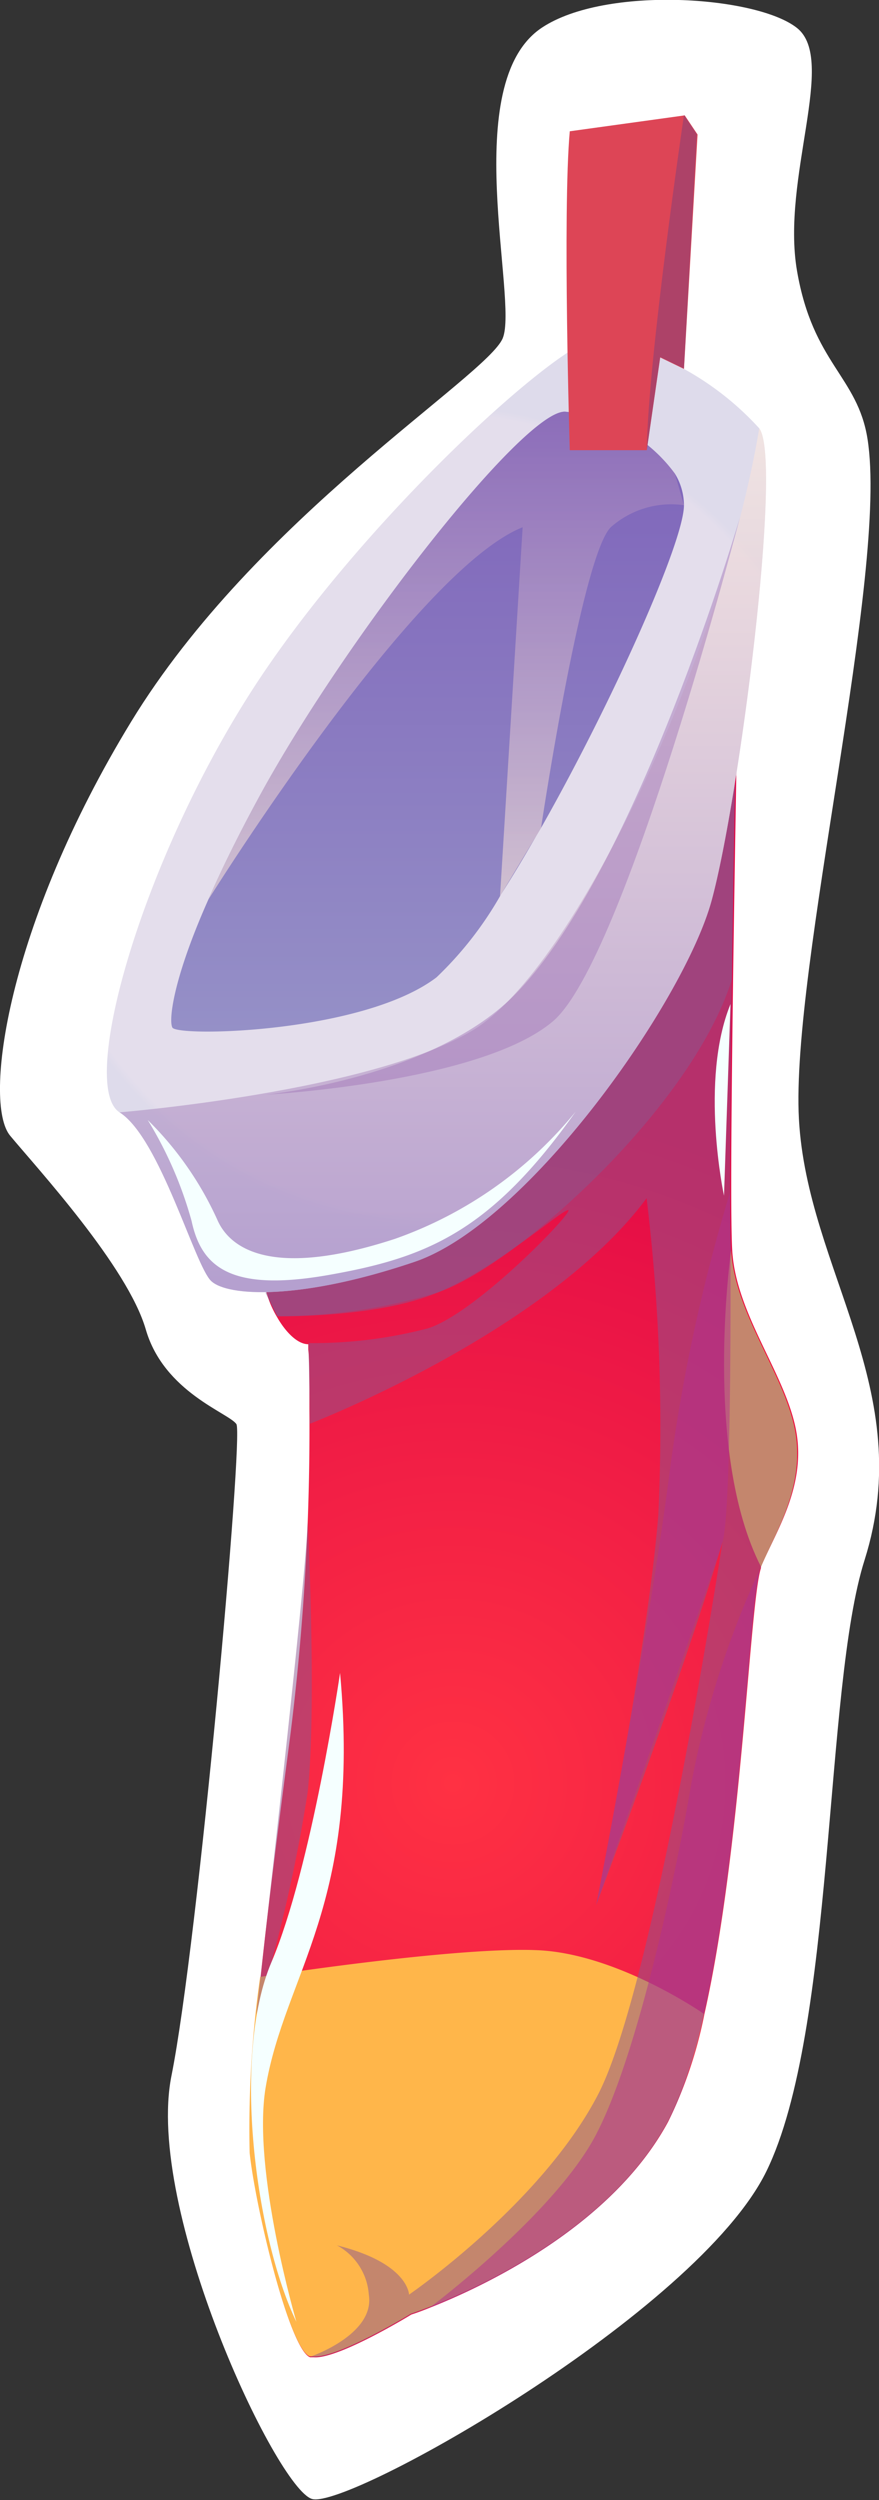 <svg xmlns="http://www.w3.org/2000/svg" xmlns:xlink="http://www.w3.org/1999/xlink" viewBox="0 0 45.88 130.45"><rect x="0" y="0" width="45.88" height="130.45" fill="#333333" stroke="none"/><defs><style>.cls-1{isolation:isolate;}.cls-2{fill:#fff;}.cls-3{fill:url(#Áåçûìÿííûé_ãðàäèåíò_162);}.cls-4{fill:#8b5690;}.cls-12,.cls-13,.cls-4,.cls-6,.cls-7,.cls-8,.cls-9{fill-rule:evenodd;}.cls-11,.cls-12,.cls-13,.cls-4{opacity:0.5;}.cls-11,.cls-12,.cls-13,.cls-4,.cls-8,.cls-9{mix-blend-mode:multiply;}.cls-5{fill:#ffb64a;}.cls-6{fill:url(#Áåçûìÿííûé_ãðàäèåíò_40);}.cls-7{fill:url(#Áåçûìÿííûé_ãðàäèåíò_293);}.cls-8,.cls-9{opacity:0.58;}.cls-8{fill:url(#Áåçûìÿííûé_ãðàäèåíò_29);}.cls-9{fill:url(#Áåçûìÿííûé_ãðàäèåíò_294);}.cls-10{fill:#dd4556;}.cls-11{fill:#7e407b;}.cls-12{fill:#b33190;}.cls-13{fill:#a47aba;}.cls-14{fill:#f5ffff;mix-blend-mode:soft-light;}</style><radialGradient id="Áåçûìÿííûé_ãðàäèåíò_162" cx="23.64" cy="93.04" r="35.79" gradientUnits="userSpaceOnUse"><stop offset="0" stop-color="#ff3143"/><stop offset="1" stop-color="#e30a47"/></radialGradient><radialGradient id="Áåçûìÿííûé_ãðàäèåíò_40" cx="22.78" cy="42.56" r="21.4" gradientUnits="userSpaceOnUse"><stop offset="0.98" stop-color="#e4deec"/><stop offset="1" stop-color="#dedbeb"/></radialGradient><linearGradient id="Áåçûìÿííûé_ãðàäèåíò_293" x1="22.33" y1="53.83" x2="22.33" y2="21.48" gradientUnits="userSpaceOnUse"><stop offset="0" stop-color="#9590c7"/><stop offset="0.99" stop-color="#7e63ba"/></linearGradient><linearGradient id="Áåçûìÿííûé_ãðàäèåíò_29" x1="23.11" y1="67.46" x2="23.11" y2="22.35" gradientUnits="userSpaceOnUse"><stop offset="0.01" stop-color="#9775ba"/><stop offset="1" stop-color="#ffeadb"/></linearGradient><linearGradient id="Áåçûìÿííûé_ãðàäèåíò_294" x1="23.3" y1="46.93" x2="23.3" y2="21.48" gradientUnits="userSpaceOnUse"><stop offset="0" stop-color="#ffeadb"/><stop offset="0.99" stop-color="#9775ba"/></linearGradient></defs><g class="cls-1"><g id="Layer_2" data-name="Layer 2"><g id="layer1"><path class="cls-2" d="M28.29,1.44c-4.38,2.9-1.22,14.21-2.05,16.21S13.35,27,6.85,37.65-.9,57.54.53,59.26s6.13,6.83,7.08,10.11,4.35,4.36,4.73,4.94-2,27.07-3.39,34,5.47,21.5,7.33,22.08S36.39,120.67,40,113.3,43,88.07,45.13,81.39c2.79-8.87-3-15.1-3.43-23s4.69-28.51,3.58-35.49c-.52-3.27-2.85-3.93-3.68-8.77s2.1-11,0-12.67S31.61-.76,28.29,1.44Z"/><path class="cls-3" d="M39.72,81.75l0,.07c-.59,1.76-1,14.61-2.95,23.26h0a22.71,22.71,0,0,1-1.9,5.64c-3,5.54-9.84,8.67-12.4,9.68-.61.25-1,.37-1,.37s-3.8,2.33-5.09,2.23l-.19,0c-1.08-.38-2.85-7.85-3.14-10.62a55.91,55.91,0,0,1,.55-9.18c.37-3.54.92-7.83,1.55-12.63a128.77,128.77,0,0,0,1-17c0-1.56,0-2.66-.06-3.15v-.28c-.57,0-1.19-.65-1.62-1.4-.6-1-.87-2.19-.29-2.24C27.5,65.51,34.91,48.19,37.44,41c.66-1.9,1-3.09,1-3.09s0,.78,0,2.07c-.1,5.9-.39,22.57-.22,25.27.19,3.3,2.74,6.39,3.32,9.32S40.49,79.93,39.72,81.75Z"/><path class="cls-4" d="M14.47,68.68a29.06,29.06,0,0,0,8.31-1.22c4-1.29,13.3-9.59,15.42-16.35l.16-10.29L13.86,67.46Z"/><path class="cls-5" d="M36.74,105.08h0a22.71,22.71,0,0,1-1.9,5.64c-3.73,6.89-13.39,10-13.39,10s-3.8,2.33-5.09,2.23l-.19,0c-1.08-.38-2.85-7.85-3.14-10.62a55.91,55.91,0,0,1,.55-9.18c.43-.07,10.35-1.59,14.52-1.39S36.74,105.08,36.74,105.08Z"/><path class="cls-5" d="M39.72,81.75c-3.06-6-1.56-16.5-1.56-16.5.19,3.3,2.74,6.39,3.32,9.32S40.49,79.93,39.72,81.75Z"/><path class="cls-4" d="M39.72,81.75c-.77,1.82-1.15,22.09-4.88,29s-13.39,10-13.39,10-3.8,2.33-5.09,2.23l-.19,0s3.42-1.15,3.08-3.25a3.17,3.17,0,0,0-1.66-2.57c3.74.93,3.76,2.57,3.76,2.57s6.89-4.72,9.86-10.43,6.5-28.84,6.5-28.84c-2,6.8-6.3,18.16-6.59,18.94.15-.79,2.69-13.48,3.24-20.33a99.05,99.05,0,0,0-.61-16.55c-5.19,7-17.58,11.77-17.58,11.77v-.78l-.06-3.15v-.28a23.7,23.7,0,0,0,6.23-.77c2.56-.81,7.74-6.22,7.31-6.17s-3.68,3-6.85,4.32-8.31,1.22-8.31,1.22c-.6-1-.87-2.19-.29-2.24C27.5,65.51,34.91,48.19,37.44,41l.94-1c-.1,5.9-.39,22.57-.22,25.27.19,3.3,2.74,6.39,3.32,9.32S40.49,79.93,39.72,81.75Z"/><path class="cls-6" d="M37.14,47c-1.44,5.26-9.57,16.83-15.5,18.84s-9.76,1.82-10.62,1-2.67-7.46-4.78-8.8,1-12.69,6.74-21.75S29.56,17.43,31.3,17.65a15.25,15.25,0,0,1,8.33,4.7C40.87,24,38.57,41.77,37.14,47Z"/><path class="cls-7" d="M35.7,26.36c0,1.91-3.75,10.3-7.46,16.84h0L28,43.6c-.63,1.1-1.25,2.14-1.85,3.07l-.05.09A18.66,18.66,0,0,1,22.78,51C18.94,53.91,9.3,54.11,9,53.62c-.2-.34,0-2.46,1.86-6.65l0,0c.71-1.63,1.66-3.57,2.91-5.84C18.29,33,27.3,21.48,29.48,21.48a8,8,0,0,1,5.75,3.24A3.16,3.16,0,0,1,35.7,26.36Z"/><path class="cls-8" d="M37.14,47c-1.44,5.26-9.57,16.83-15.5,18.84s-9.76,1.82-10.62,1-2.67-7.46-4.78-8.8c0,0,13.16-1.07,18.47-4.3S37.65,34.2,39.63,22.35C40.87,24,38.57,41.77,37.14,47Z"/><path class="cls-4" d="M16.06,79.35s.48,9.7,0,14.16a80.94,80.94,0,0,1-2.69,11.62S16,82.41,16.06,79.35Z"/><path class="cls-9" d="M35.7,26.36a4.76,4.76,0,0,0-3.82,1.15c-1.5,1.5-3.57,15.22-3.64,15.69h0L28,43.6l-1.85,3.07-.05.09,1.18-19.25c-5.55,2.22-15.76,18.41-16.4,19.42.71-1.63,1.66-3.57,2.91-5.84C18.29,33,27.3,21.48,29.48,21.48a8,8,0,0,1,5.75,3.24Z"/><path class="cls-10" d="M29.74,23.49s-.38-12.43,0-16.64l6-.83.67,1L35.7,19.25l-1.24-.6-.7,4.84Z"/><path class="cls-11" d="M35.7,6s-1.88,12.74-1.94,17.47l.7-4.84,1.24.6L36.37,7Z"/><path class="cls-12" d="M39.69,81.82c-.59,1.76-1,14.61-2.95,23.26h0a22.71,22.71,0,0,1-1.9,5.64c-3,5.54-9.84,8.67-12.4,9.68h0c.39-.29,6.56-5,8.66-9s4.08-13,5-18.43A47.93,47.93,0,0,1,39.69,81.82Z"/><path class="cls-13" d="M13.86,57.12s11.22-.62,15-3.83S38.62,27,38.62,27,33.29,45.22,27,51.77C22.72,56.26,13.86,57.12,13.86,57.12Z"/><path class="cls-12" d="M31.12,99.4s2.7-13.86,3.79-22.27a90.93,90.93,0,0,1,3.2-14.93s.16,16.46-.4,18.26S31.12,99.4,31.12,99.4Z"/><path class="cls-14" d="M15.47,121.15s-2.31-7.86-1.61-12.2c1-6,5-9.55,3.89-21.66,0,0-1.48,10.15-3.58,15.09S13.37,116.8,15.47,121.15Z"/><path class="cls-14" d="M7.71,58.44A20.4,20.4,0,0,1,10,63.71c.51,2.37,2,3.72,7.13,2.82S25.6,64.28,30.05,58a21.27,21.27,0,0,1-9.43,6.64c-6.39,2.09-8.62.53-9.28-1A17.32,17.32,0,0,0,7.71,58.44Z"/><path class="cls-14" d="M37.79,62.39s-1.29-6,.34-10Z"/></g></g></g></svg>